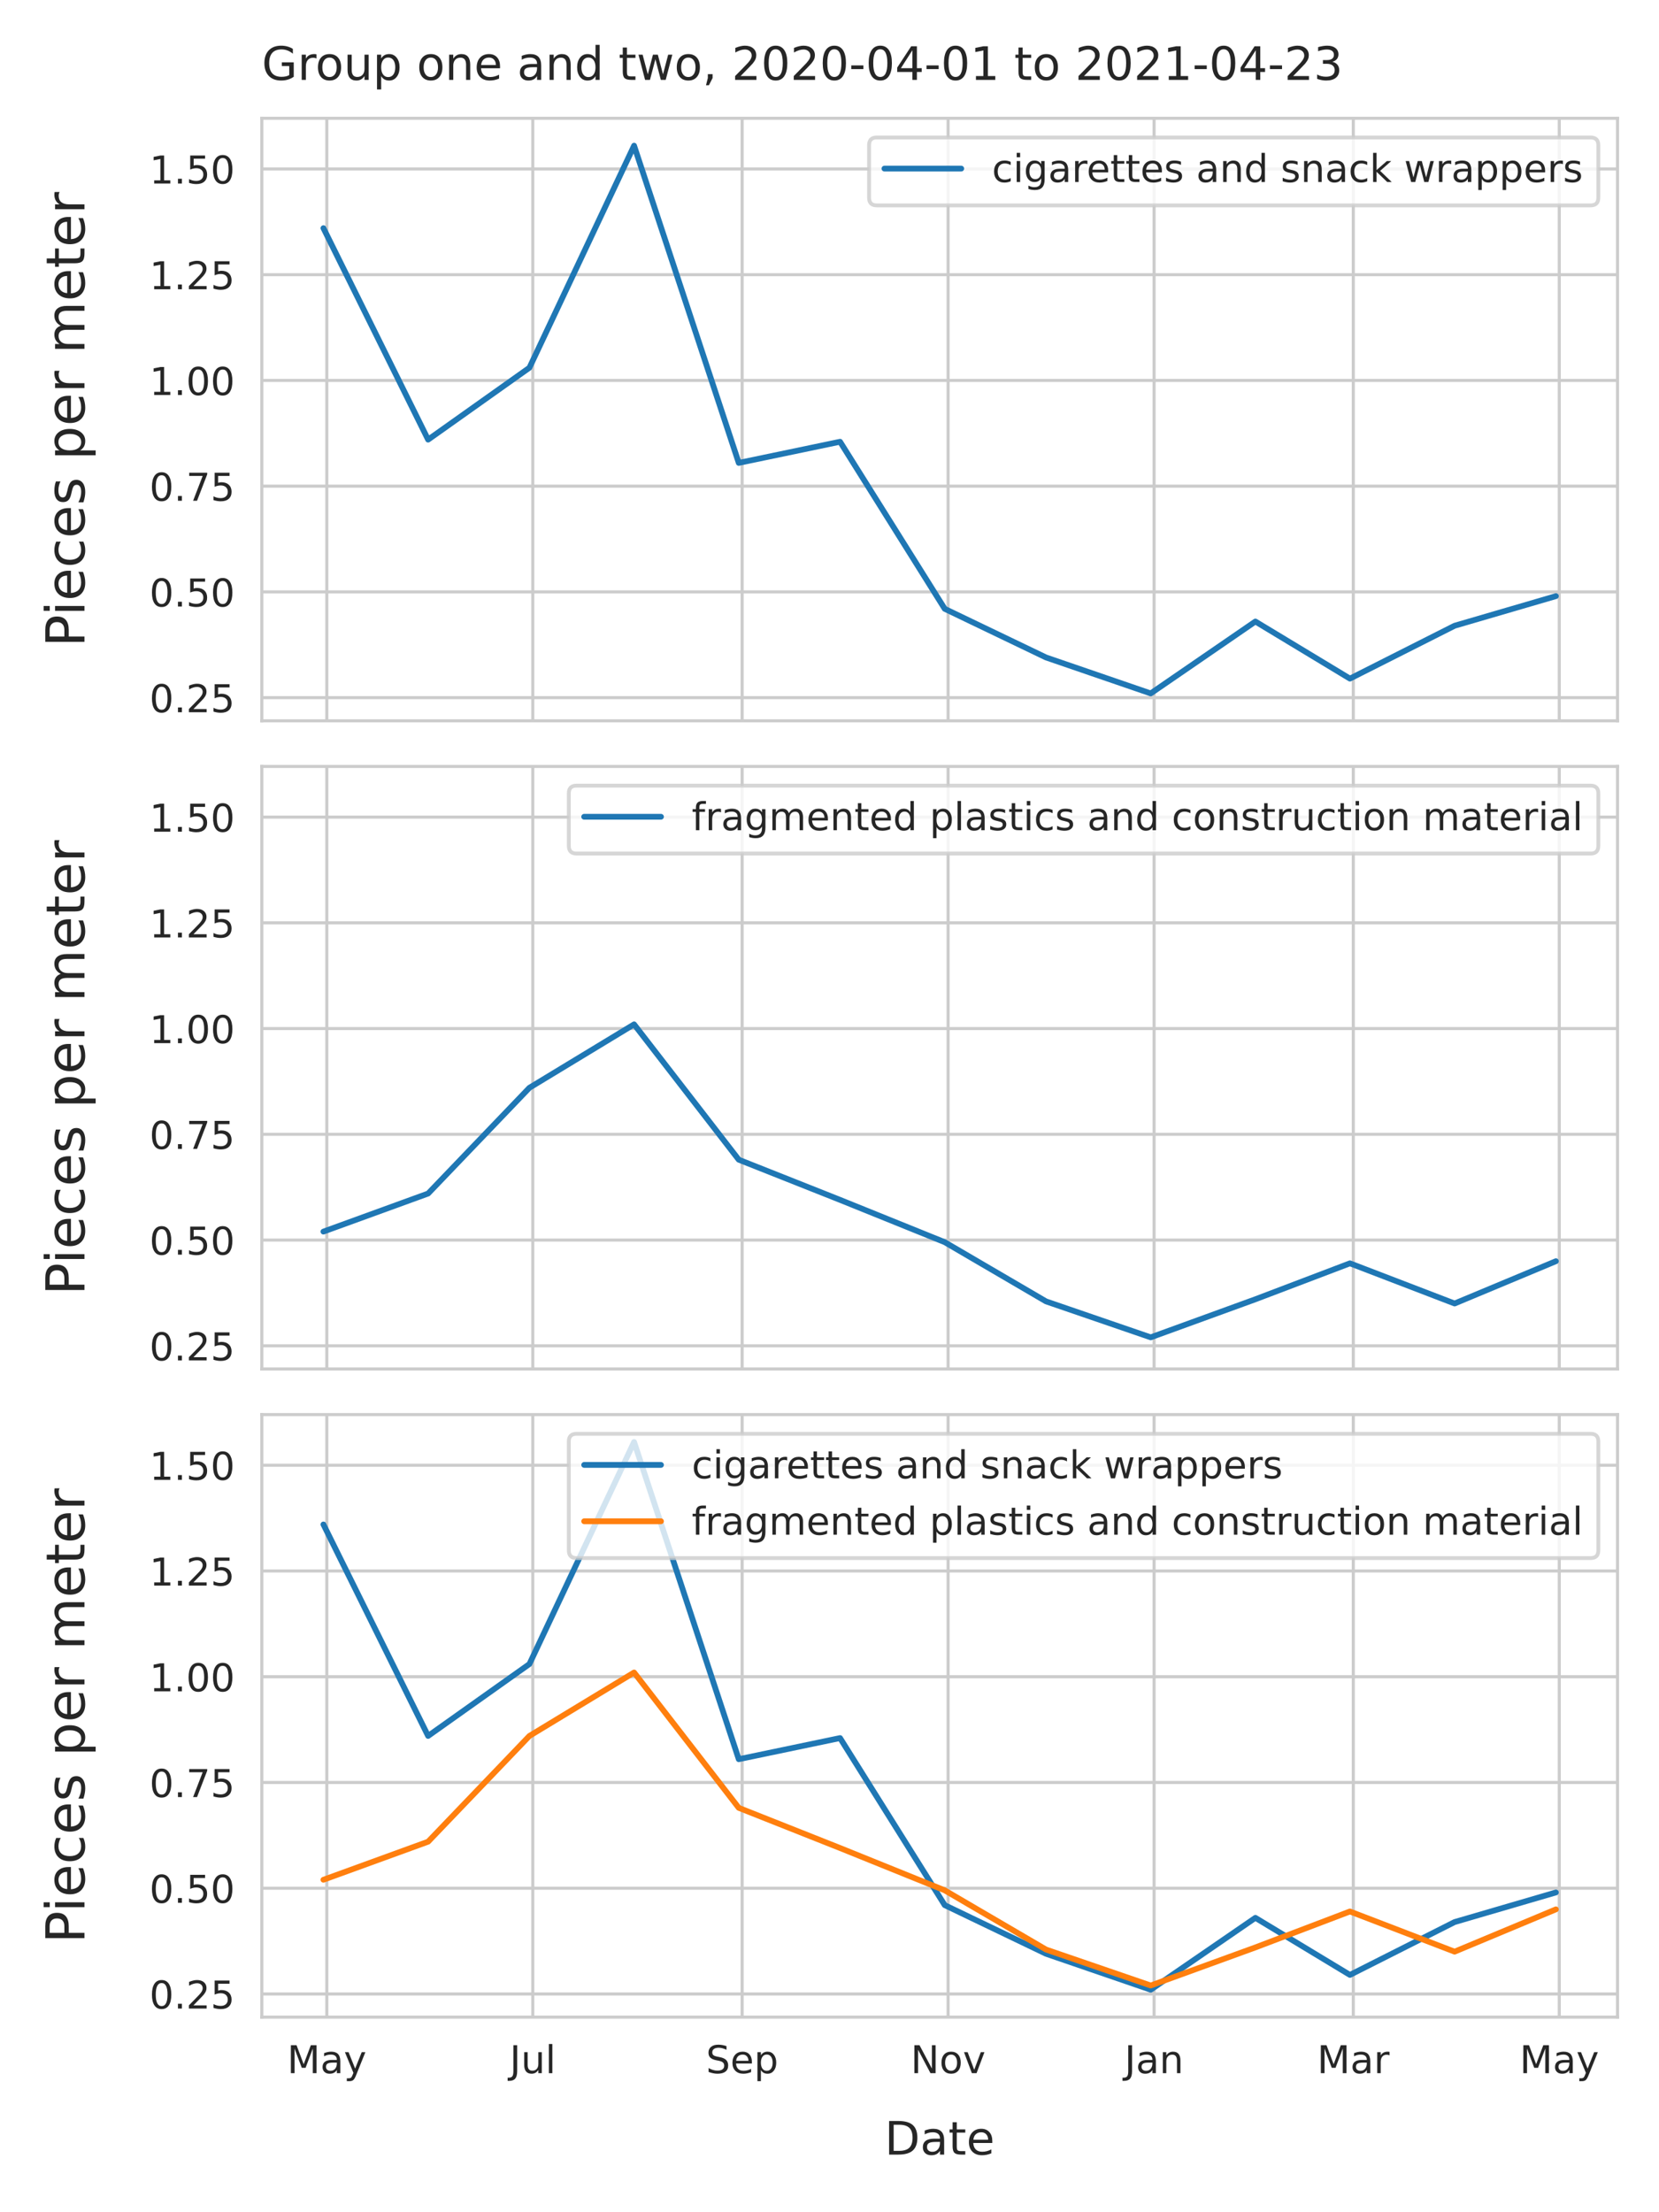 <?xml version="1.0" encoding="utf-8" standalone="no"?>
<!DOCTYPE svg PUBLIC "-//W3C//DTD SVG 1.1//EN"
  "http://www.w3.org/Graphics/SVG/1.1/DTD/svg11.dtd">
<!-- Created with matplotlib (https://matplotlib.org/) -->
<svg height="576pt" version="1.1" viewBox="0 0 432 576" width="432pt" xmlns="http://www.w3.org/2000/svg" xmlns:xlink="http://www.w3.org/1999/xlink">
 <defs>
  <style type="text/css">*{stroke-linecap:butt;stroke-linejoin:round;}</style>
 </defs>
 <g id="figure_1">
  <g id="patch_1">
   <path d="M 0 576 
L 432 576 
L 432 0 
L 0 0 
z
" style="fill:#ffffff;"/>
  </g>
  <g id="axes_1">
   <g id="patch_2">
    <path d="M 68.175 187.677 
L 421.2 187.677 
L 421.2 30.8 
L 68.175 30.8 
z
" style="fill:#ffffff;"/>
   </g>
   <g id="matplotlib.axis_1">
    <g id="xtick_1">
     <g id="line2d_1">
      <path clip-path="url(#p7f65f4a72d)" d="M 85.101 187.677 
L 85.101 30.8 
" style="fill:none;stroke:#cccccc;stroke-linecap:round;stroke-width:0.8;"/>
     </g>
    </g>
    <g id="xtick_2">
     <g id="line2d_2">
      <path clip-path="url(#p7f65f4a72d)" d="M 138.736 187.677 
L 138.736 30.8 
" style="fill:none;stroke:#cccccc;stroke-linecap:round;stroke-width:0.8;"/>
     </g>
    </g>
    <g id="xtick_3">
     <g id="line2d_3">
      <path clip-path="url(#p7f65f4a72d)" d="M 193.25 187.677 
L 193.25 30.8 
" style="fill:none;stroke:#cccccc;stroke-linecap:round;stroke-width:0.8;"/>
     </g>
    </g>
    <g id="xtick_4">
     <g id="line2d_4">
      <path clip-path="url(#p7f65f4a72d)" d="M 246.886 187.677 
L 246.886 30.8 
" style="fill:none;stroke:#cccccc;stroke-linecap:round;stroke-width:0.8;"/>
     </g>
    </g>
    <g id="xtick_5">
     <g id="line2d_5">
      <path clip-path="url(#p7f65f4a72d)" d="M 300.521 187.677 
L 300.521 30.8 
" style="fill:none;stroke:#cccccc;stroke-linecap:round;stroke-width:0.8;"/>
     </g>
    </g>
    <g id="xtick_6">
     <g id="line2d_6">
      <path clip-path="url(#p7f65f4a72d)" d="M 352.397 187.677 
L 352.397 30.8 
" style="fill:none;stroke:#cccccc;stroke-linecap:round;stroke-width:0.8;"/>
     </g>
    </g>
    <g id="xtick_7">
     <g id="line2d_7">
      <path clip-path="url(#p7f65f4a72d)" d="M 406.033 187.677 
L 406.033 30.8 
" style="fill:none;stroke:#cccccc;stroke-linecap:round;stroke-width:0.8;"/>
     </g>
    </g>
   </g>
   <g id="matplotlib.axis_2">
    <g id="ytick_1">
     <g id="line2d_8">
      <path clip-path="url(#p7f65f4a72d)" d="M 68.175 181.648 
L 421.2 181.648 
" style="fill:none;stroke:#cccccc;stroke-linecap:round;stroke-width:0.8;"/>
     </g>
     <g id="text_1">
      <!-- 0.25 -->
      <g style="fill:#262626;" transform="translate(38.909 185.447)scale(0.1 -0.1)">
       <defs>
        <path d="M 31.781 66.406 
Q 24.172 66.406 20.328 58.906 
Q 16.5 51.422 16.5 36.375 
Q 16.5 21.391 20.328 13.891 
Q 24.172 6.391 31.781 6.391 
Q 39.453 6.391 43.281 13.891 
Q 47.125 21.391 47.125 36.375 
Q 47.125 51.422 43.281 58.906 
Q 39.453 66.406 31.781 66.406 
z
M 31.781 74.219 
Q 44.047 74.219 50.516 64.516 
Q 56.984 54.828 56.984 36.375 
Q 56.984 17.969 50.516 8.266 
Q 44.047 -1.422 31.781 -1.422 
Q 19.531 -1.422 13.062 8.266 
Q 6.594 17.969 6.594 36.375 
Q 6.594 54.828 13.062 64.516 
Q 19.531 74.219 31.781 74.219 
z
" id="DejaVuSans-48"/>
        <path d="M 10.688 12.406 
L 21 12.406 
L 21 0 
L 10.688 0 
z
" id="DejaVuSans-46"/>
        <path d="M 19.188 8.297 
L 53.609 8.297 
L 53.609 0 
L 7.328 0 
L 7.328 8.297 
Q 12.938 14.109 22.625 23.891 
Q 32.328 33.688 34.812 36.531 
Q 39.547 41.844 41.422 45.531 
Q 43.312 49.219 43.312 52.781 
Q 43.312 58.594 39.234 62.25 
Q 35.156 65.922 28.609 65.922 
Q 23.969 65.922 18.812 64.312 
Q 13.672 62.703 7.812 59.422 
L 7.812 69.391 
Q 13.766 71.781 18.938 73 
Q 24.125 74.219 28.422 74.219 
Q 39.75 74.219 46.484 68.547 
Q 53.219 62.891 53.219 53.422 
Q 53.219 48.922 51.531 44.891 
Q 49.859 40.875 45.406 35.406 
Q 44.188 33.984 37.641 27.219 
Q 31.109 20.453 19.188 8.297 
z
" id="DejaVuSans-50"/>
        <path d="M 10.797 72.906 
L 49.516 72.906 
L 49.516 64.594 
L 19.828 64.594 
L 19.828 46.734 
Q 21.969 47.469 24.109 47.828 
Q 26.266 48.188 28.422 48.188 
Q 40.625 48.188 47.75 41.5 
Q 54.891 34.812 54.891 23.391 
Q 54.891 11.625 47.562 5.094 
Q 40.234 -1.422 26.906 -1.422 
Q 22.312 -1.422 17.547 -0.641 
Q 12.797 0.141 7.719 1.703 
L 7.719 11.625 
Q 12.109 9.234 16.797 8.062 
Q 21.484 6.891 26.703 6.891 
Q 35.156 6.891 40.078 11.328 
Q 45.016 15.766 45.016 23.391 
Q 45.016 31 40.078 35.438 
Q 35.156 39.891 26.703 39.891 
Q 22.75 39.891 18.812 39.016 
Q 14.891 38.141 10.797 36.281 
z
" id="DejaVuSans-53"/>
       </defs>
       <use xlink:href="#DejaVuSans-48"/>
       <use x="63.623" xlink:href="#DejaVuSans-46"/>
       <use x="95.41" xlink:href="#DejaVuSans-50"/>
       <use x="159.033" xlink:href="#DejaVuSans-53"/>
      </g>
     </g>
    </g>
    <g id="ytick_2">
     <g id="line2d_9">
      <path clip-path="url(#p7f65f4a72d)" d="M 68.175 154.116 
L 421.2 154.116 
" style="fill:none;stroke:#cccccc;stroke-linecap:round;stroke-width:0.8;"/>
     </g>
     <g id="text_2">
      <!-- 0.50 -->
      <g style="fill:#262626;" transform="translate(38.909 157.915)scale(0.1 -0.1)">
       <use xlink:href="#DejaVuSans-48"/>
       <use x="63.623" xlink:href="#DejaVuSans-46"/>
       <use x="95.41" xlink:href="#DejaVuSans-53"/>
       <use x="159.033" xlink:href="#DejaVuSans-48"/>
      </g>
     </g>
    </g>
    <g id="ytick_3">
     <g id="line2d_10">
      <path clip-path="url(#p7f65f4a72d)" d="M 68.175 126.584 
L 421.2 126.584 
" style="fill:none;stroke:#cccccc;stroke-linecap:round;stroke-width:0.8;"/>
     </g>
     <g id="text_3">
      <!-- 0.75 -->
      <g style="fill:#262626;" transform="translate(38.909 130.383)scale(0.1 -0.1)">
       <defs>
        <path d="M 8.203 72.906 
L 55.078 72.906 
L 55.078 68.703 
L 28.609 0 
L 18.312 0 
L 43.219 64.594 
L 8.203 64.594 
z
" id="DejaVuSans-55"/>
       </defs>
       <use xlink:href="#DejaVuSans-48"/>
       <use x="63.623" xlink:href="#DejaVuSans-46"/>
       <use x="95.41" xlink:href="#DejaVuSans-55"/>
       <use x="159.033" xlink:href="#DejaVuSans-53"/>
      </g>
     </g>
    </g>
    <g id="ytick_4">
     <g id="line2d_11">
      <path clip-path="url(#p7f65f4a72d)" d="M 68.175 99.052 
L 421.2 99.052 
" style="fill:none;stroke:#cccccc;stroke-linecap:round;stroke-width:0.8;"/>
     </g>
     <g id="text_4">
      <!-- 1.00 -->
      <g style="fill:#262626;" transform="translate(38.909 102.851)scale(0.1 -0.1)">
       <defs>
        <path d="M 12.406 8.297 
L 28.516 8.297 
L 28.516 63.922 
L 10.984 60.406 
L 10.984 69.391 
L 28.422 72.906 
L 38.281 72.906 
L 38.281 8.297 
L 54.391 8.297 
L 54.391 0 
L 12.406 0 
z
" id="DejaVuSans-49"/>
       </defs>
       <use xlink:href="#DejaVuSans-49"/>
       <use x="63.623" xlink:href="#DejaVuSans-46"/>
       <use x="95.41" xlink:href="#DejaVuSans-48"/>
       <use x="159.033" xlink:href="#DejaVuSans-48"/>
      </g>
     </g>
    </g>
    <g id="ytick_5">
     <g id="line2d_12">
      <path clip-path="url(#p7f65f4a72d)" d="M 68.175 71.52 
L 421.2 71.52 
" style="fill:none;stroke:#cccccc;stroke-linecap:round;stroke-width:0.8;"/>
     </g>
     <g id="text_5">
      <!-- 1.25 -->
      <g style="fill:#262626;" transform="translate(38.909 75.319)scale(0.1 -0.1)">
       <use xlink:href="#DejaVuSans-49"/>
       <use x="63.623" xlink:href="#DejaVuSans-46"/>
       <use x="95.41" xlink:href="#DejaVuSans-50"/>
       <use x="159.033" xlink:href="#DejaVuSans-53"/>
      </g>
     </g>
    </g>
    <g id="ytick_6">
     <g id="line2d_13">
      <path clip-path="url(#p7f65f4a72d)" d="M 68.175 43.988 
L 421.2 43.988 
" style="fill:none;stroke:#cccccc;stroke-linecap:round;stroke-width:0.8;"/>
     </g>
     <g id="text_6">
      <!-- 1.50 -->
      <g style="fill:#262626;" transform="translate(38.909 47.787)scale(0.1 -0.1)">
       <use xlink:href="#DejaVuSans-49"/>
       <use x="63.623" xlink:href="#DejaVuSans-46"/>
       <use x="95.41" xlink:href="#DejaVuSans-53"/>
       <use x="159.033" xlink:href="#DejaVuSans-48"/>
      </g>
     </g>
    </g>
    <g id="text_7">
     <!-- Pieces per meter -->
     <g style="fill:#262626;" transform="translate(21.998 168.489)rotate(-90)scale(0.14 -0.14)">
      <defs>
       <path d="M 19.672 64.797 
L 19.672 37.406 
L 32.078 37.406 
Q 38.969 37.406 42.719 40.969 
Q 46.484 44.531 46.484 51.125 
Q 46.484 57.672 42.719 61.234 
Q 38.969 64.797 32.078 64.797 
z
M 9.812 72.906 
L 32.078 72.906 
Q 44.344 72.906 50.609 67.359 
Q 56.891 61.812 56.891 51.125 
Q 56.891 40.328 50.609 34.812 
Q 44.344 29.297 32.078 29.297 
L 19.672 29.297 
L 19.672 0 
L 9.812 0 
z
" id="DejaVuSans-80"/>
       <path d="M 9.422 54.688 
L 18.406 54.688 
L 18.406 0 
L 9.422 0 
z
M 9.422 75.984 
L 18.406 75.984 
L 18.406 64.594 
L 9.422 64.594 
z
" id="DejaVuSans-105"/>
       <path d="M 56.203 29.594 
L 56.203 25.203 
L 14.891 25.203 
Q 15.484 15.922 20.484 11.062 
Q 25.484 6.203 34.422 6.203 
Q 39.594 6.203 44.453 7.469 
Q 49.312 8.734 54.109 11.281 
L 54.109 2.781 
Q 49.266 0.734 44.188 -0.344 
Q 39.109 -1.422 33.891 -1.422 
Q 20.797 -1.422 13.156 6.188 
Q 5.516 13.812 5.516 26.812 
Q 5.516 40.234 12.766 48.109 
Q 20.016 56 32.328 56 
Q 43.359 56 49.781 48.891 
Q 56.203 41.797 56.203 29.594 
z
M 47.219 32.234 
Q 47.125 39.594 43.094 43.984 
Q 39.062 48.391 32.422 48.391 
Q 24.906 48.391 20.391 44.141 
Q 15.875 39.891 15.188 32.172 
z
" id="DejaVuSans-101"/>
       <path d="M 48.781 52.594 
L 48.781 44.188 
Q 44.969 46.297 41.141 47.344 
Q 37.312 48.391 33.406 48.391 
Q 24.656 48.391 19.812 42.844 
Q 14.984 37.312 14.984 27.297 
Q 14.984 17.281 19.812 11.734 
Q 24.656 6.203 33.406 6.203 
Q 37.312 6.203 41.141 7.25 
Q 44.969 8.297 48.781 10.406 
L 48.781 2.094 
Q 45.016 0.344 40.984 -0.531 
Q 36.969 -1.422 32.422 -1.422 
Q 20.062 -1.422 12.781 6.344 
Q 5.516 14.109 5.516 27.297 
Q 5.516 40.672 12.859 48.328 
Q 20.219 56 33.016 56 
Q 37.156 56 41.109 55.141 
Q 45.062 54.297 48.781 52.594 
z
" id="DejaVuSans-99"/>
       <path d="M 44.281 53.078 
L 44.281 44.578 
Q 40.484 46.531 36.375 47.5 
Q 32.281 48.484 27.875 48.484 
Q 21.188 48.484 17.844 46.438 
Q 14.5 44.391 14.5 40.281 
Q 14.5 37.156 16.891 35.375 
Q 19.281 33.594 26.516 31.984 
L 29.594 31.297 
Q 39.156 29.25 43.188 25.516 
Q 47.219 21.781 47.219 15.094 
Q 47.219 7.469 41.188 3.016 
Q 35.156 -1.422 24.609 -1.422 
Q 20.219 -1.422 15.453 -0.562 
Q 10.688 0.297 5.422 2 
L 5.422 11.281 
Q 10.406 8.688 15.234 7.391 
Q 20.062 6.109 24.812 6.109 
Q 31.156 6.109 34.562 8.281 
Q 37.984 10.453 37.984 14.406 
Q 37.984 18.062 35.516 20.016 
Q 33.062 21.969 24.703 23.781 
L 21.578 24.516 
Q 13.234 26.266 9.516 29.906 
Q 5.812 33.547 5.812 39.891 
Q 5.812 47.609 11.281 51.797 
Q 16.75 56 26.812 56 
Q 31.781 56 36.172 55.266 
Q 40.578 54.547 44.281 53.078 
z
" id="DejaVuSans-115"/>
       <path id="DejaVuSans-32"/>
       <path d="M 18.109 8.203 
L 18.109 -20.797 
L 9.078 -20.797 
L 9.078 54.688 
L 18.109 54.688 
L 18.109 46.391 
Q 20.953 51.266 25.266 53.625 
Q 29.594 56 35.594 56 
Q 45.562 56 51.781 48.094 
Q 58.016 40.188 58.016 27.297 
Q 58.016 14.406 51.781 6.484 
Q 45.562 -1.422 35.594 -1.422 
Q 29.594 -1.422 25.266 0.953 
Q 20.953 3.328 18.109 8.203 
z
M 48.688 27.297 
Q 48.688 37.203 44.609 42.844 
Q 40.531 48.484 33.406 48.484 
Q 26.266 48.484 22.188 42.844 
Q 18.109 37.203 18.109 27.297 
Q 18.109 17.391 22.188 11.75 
Q 26.266 6.109 33.406 6.109 
Q 40.531 6.109 44.609 11.75 
Q 48.688 17.391 48.688 27.297 
z
" id="DejaVuSans-112"/>
       <path d="M 41.109 46.297 
Q 39.594 47.172 37.812 47.578 
Q 36.031 48 33.891 48 
Q 26.266 48 22.188 43.047 
Q 18.109 38.094 18.109 28.812 
L 18.109 0 
L 9.078 0 
L 9.078 54.688 
L 18.109 54.688 
L 18.109 46.188 
Q 20.953 51.172 25.484 53.578 
Q 30.031 56 36.531 56 
Q 37.453 56 38.578 55.875 
Q 39.703 55.766 41.062 55.516 
z
" id="DejaVuSans-114"/>
       <path d="M 52 44.188 
Q 55.375 50.25 60.062 53.125 
Q 64.75 56 71.094 56 
Q 79.641 56 84.281 50.016 
Q 88.922 44.047 88.922 33.016 
L 88.922 0 
L 79.891 0 
L 79.891 32.719 
Q 79.891 40.578 77.094 44.375 
Q 74.312 48.188 68.609 48.188 
Q 61.625 48.188 57.562 43.547 
Q 53.516 38.922 53.516 30.906 
L 53.516 0 
L 44.484 0 
L 44.484 32.719 
Q 44.484 40.625 41.703 44.406 
Q 38.922 48.188 33.109 48.188 
Q 26.219 48.188 22.156 43.531 
Q 18.109 38.875 18.109 30.906 
L 18.109 0 
L 9.078 0 
L 9.078 54.688 
L 18.109 54.688 
L 18.109 46.188 
Q 21.188 51.219 25.484 53.609 
Q 29.781 56 35.688 56 
Q 41.656 56 45.828 52.969 
Q 50 49.953 52 44.188 
z
" id="DejaVuSans-109"/>
       <path d="M 18.312 70.219 
L 18.312 54.688 
L 36.812 54.688 
L 36.812 47.703 
L 18.312 47.703 
L 18.312 18.016 
Q 18.312 11.328 20.141 9.422 
Q 21.969 7.516 27.594 7.516 
L 36.812 7.516 
L 36.812 0 
L 27.594 0 
Q 17.188 0 13.234 3.875 
Q 9.281 7.766 9.281 18.016 
L 9.281 47.703 
L 2.688 47.703 
L 2.688 54.688 
L 9.281 54.688 
L 9.281 70.219 
z
" id="DejaVuSans-116"/>
      </defs>
      <use xlink:href="#DejaVuSans-80"/>
      <use x="58.053" xlink:href="#DejaVuSans-105"/>
      <use x="85.836" xlink:href="#DejaVuSans-101"/>
      <use x="147.359" xlink:href="#DejaVuSans-99"/>
      <use x="202.34" xlink:href="#DejaVuSans-101"/>
      <use x="263.863" xlink:href="#DejaVuSans-115"/>
      <use x="315.963" xlink:href="#DejaVuSans-32"/>
      <use x="347.75" xlink:href="#DejaVuSans-112"/>
      <use x="411.227" xlink:href="#DejaVuSans-101"/>
      <use x="472.75" xlink:href="#DejaVuSans-114"/>
      <use x="513.863" xlink:href="#DejaVuSans-32"/>
      <use x="545.65" xlink:href="#DejaVuSans-109"/>
      <use x="643.062" xlink:href="#DejaVuSans-101"/>
      <use x="704.586" xlink:href="#DejaVuSans-116"/>
      <use x="743.795" xlink:href="#DejaVuSans-101"/>
      <use x="805.318" xlink:href="#DejaVuSans-114"/>
     </g>
    </g>
   </g>
   <g id="line2d_14">
    <path clip-path="url(#p7f65f4a72d)" d="M 84.222 59.406 
L 111.479 114.47 
L 137.857 95.748 
L 165.114 37.931 
L 192.371 120.527 
L 218.749 115.02 
L 246.006 158.521 
L 272.384 171.186 
L 299.642 180.547 
L 326.899 161.825 
L 351.518 176.692 
L 378.775 162.926 
L 405.153 155.217 
" style="fill:none;stroke:#1f77b4;stroke-linecap:round;stroke-width:1.5;"/>
   </g>
   <g id="patch_3">
    <path d="M 68.175 187.677 
L 68.175 30.8 
" style="fill:none;stroke:#cccccc;stroke-linecap:square;stroke-linejoin:miter;stroke-width:0.8;"/>
   </g>
   <g id="patch_4">
    <path d="M 421.2 187.677 
L 421.2 30.8 
" style="fill:none;stroke:#cccccc;stroke-linecap:square;stroke-linejoin:miter;stroke-width:0.8;"/>
   </g>
   <g id="patch_5">
    <path d="M 68.175 187.677 
L 421.2 187.677 
" style="fill:none;stroke:#cccccc;stroke-linecap:square;stroke-linejoin:miter;stroke-width:0.8;"/>
   </g>
   <g id="patch_6">
    <path d="M 68.175 30.8 
L 421.2 30.8 
" style="fill:none;stroke:#cccccc;stroke-linecap:square;stroke-linejoin:miter;stroke-width:0.8;"/>
   </g>
   <g id="text_8">
    <!-- Group one and two, 2020-04-01 to 2021-04-23 -->
    <g style="fill:#262626;" transform="translate(68.175 20.8)scale(0.12 -0.12)">
     <defs>
      <path d="M 59.516 10.406 
L 59.516 29.984 
L 43.406 29.984 
L 43.406 38.094 
L 69.281 38.094 
L 69.281 6.781 
Q 63.578 2.734 56.688 0.656 
Q 49.812 -1.422 42 -1.422 
Q 24.906 -1.422 15.25 8.562 
Q 5.609 18.562 5.609 36.375 
Q 5.609 54.25 15.25 64.234 
Q 24.906 74.219 42 74.219 
Q 49.125 74.219 55.547 72.453 
Q 61.969 70.703 67.391 67.281 
L 67.391 56.781 
Q 61.922 61.422 55.766 63.766 
Q 49.609 66.109 42.828 66.109 
Q 29.438 66.109 22.719 58.641 
Q 16.016 51.172 16.016 36.375 
Q 16.016 21.625 22.719 14.156 
Q 29.438 6.688 42.828 6.688 
Q 48.047 6.688 52.141 7.594 
Q 56.25 8.5 59.516 10.406 
z
" id="DejaVuSans-71"/>
      <path d="M 30.609 48.391 
Q 23.391 48.391 19.188 42.75 
Q 14.984 37.109 14.984 27.297 
Q 14.984 17.484 19.156 11.844 
Q 23.344 6.203 30.609 6.203 
Q 37.797 6.203 41.984 11.859 
Q 46.188 17.531 46.188 27.297 
Q 46.188 37.016 41.984 42.703 
Q 37.797 48.391 30.609 48.391 
z
M 30.609 56 
Q 42.328 56 49.016 48.375 
Q 55.719 40.766 55.719 27.297 
Q 55.719 13.875 49.016 6.219 
Q 42.328 -1.422 30.609 -1.422 
Q 18.844 -1.422 12.172 6.219 
Q 5.516 13.875 5.516 27.297 
Q 5.516 40.766 12.172 48.375 
Q 18.844 56 30.609 56 
z
" id="DejaVuSans-111"/>
      <path d="M 8.5 21.578 
L 8.5 54.688 
L 17.484 54.688 
L 17.484 21.922 
Q 17.484 14.156 20.5 10.266 
Q 23.531 6.391 29.594 6.391 
Q 36.859 6.391 41.078 11.031 
Q 45.312 15.672 45.312 23.688 
L 45.312 54.688 
L 54.297 54.688 
L 54.297 0 
L 45.312 0 
L 45.312 8.406 
Q 42.047 3.422 37.719 1 
Q 33.406 -1.422 27.688 -1.422 
Q 18.266 -1.422 13.375 4.438 
Q 8.5 10.297 8.5 21.578 
z
M 31.109 56 
z
" id="DejaVuSans-117"/>
      <path d="M 54.891 33.016 
L 54.891 0 
L 45.906 0 
L 45.906 32.719 
Q 45.906 40.484 42.875 44.328 
Q 39.844 48.188 33.797 48.188 
Q 26.516 48.188 22.312 43.547 
Q 18.109 38.922 18.109 30.906 
L 18.109 0 
L 9.078 0 
L 9.078 54.688 
L 18.109 54.688 
L 18.109 46.188 
Q 21.344 51.125 25.703 53.562 
Q 30.078 56 35.797 56 
Q 45.219 56 50.047 50.172 
Q 54.891 44.344 54.891 33.016 
z
" id="DejaVuSans-110"/>
      <path d="M 34.281 27.484 
Q 23.391 27.484 19.188 25 
Q 14.984 22.516 14.984 16.5 
Q 14.984 11.719 18.141 8.906 
Q 21.297 6.109 26.703 6.109 
Q 34.188 6.109 38.703 11.406 
Q 43.219 16.703 43.219 25.484 
L 43.219 27.484 
z
M 52.203 31.203 
L 52.203 0 
L 43.219 0 
L 43.219 8.297 
Q 40.141 3.328 35.547 0.953 
Q 30.953 -1.422 24.312 -1.422 
Q 15.922 -1.422 10.953 3.297 
Q 6 8.016 6 15.922 
Q 6 25.141 12.172 29.828 
Q 18.359 34.516 30.609 34.516 
L 43.219 34.516 
L 43.219 35.406 
Q 43.219 41.609 39.141 45 
Q 35.062 48.391 27.688 48.391 
Q 23 48.391 18.547 47.266 
Q 14.109 46.141 10.016 43.891 
L 10.016 52.203 
Q 14.938 54.109 19.578 55.047 
Q 24.219 56 28.609 56 
Q 40.484 56 46.344 49.844 
Q 52.203 43.703 52.203 31.203 
z
" id="DejaVuSans-97"/>
      <path d="M 45.406 46.391 
L 45.406 75.984 
L 54.391 75.984 
L 54.391 0 
L 45.406 0 
L 45.406 8.203 
Q 42.578 3.328 38.25 0.953 
Q 33.938 -1.422 27.875 -1.422 
Q 17.969 -1.422 11.734 6.484 
Q 5.516 14.406 5.516 27.297 
Q 5.516 40.188 11.734 48.094 
Q 17.969 56 27.875 56 
Q 33.938 56 38.25 53.625 
Q 42.578 51.266 45.406 46.391 
z
M 14.797 27.297 
Q 14.797 17.391 18.875 11.75 
Q 22.953 6.109 30.078 6.109 
Q 37.203 6.109 41.297 11.75 
Q 45.406 17.391 45.406 27.297 
Q 45.406 37.203 41.297 42.844 
Q 37.203 48.484 30.078 48.484 
Q 22.953 48.484 18.875 42.844 
Q 14.797 37.203 14.797 27.297 
z
" id="DejaVuSans-100"/>
      <path d="M 4.203 54.688 
L 13.188 54.688 
L 24.422 12.016 
L 35.594 54.688 
L 46.188 54.688 
L 57.422 12.016 
L 68.609 54.688 
L 77.594 54.688 
L 63.281 0 
L 52.688 0 
L 40.922 44.828 
L 29.109 0 
L 18.5 0 
z
" id="DejaVuSans-119"/>
      <path d="M 11.719 12.406 
L 22.016 12.406 
L 22.016 4 
L 14.016 -11.625 
L 7.719 -11.625 
L 11.719 4 
z
" id="DejaVuSans-44"/>
      <path d="M 4.891 31.391 
L 31.203 31.391 
L 31.203 23.391 
L 4.891 23.391 
z
" id="DejaVuSans-45"/>
      <path d="M 37.797 64.312 
L 12.891 25.391 
L 37.797 25.391 
z
M 35.203 72.906 
L 47.609 72.906 
L 47.609 25.391 
L 58.016 25.391 
L 58.016 17.188 
L 47.609 17.188 
L 47.609 0 
L 37.797 0 
L 37.797 17.188 
L 4.891 17.188 
L 4.891 26.703 
z
" id="DejaVuSans-52"/>
      <path d="M 40.578 39.312 
Q 47.656 37.797 51.625 33 
Q 55.609 28.219 55.609 21.188 
Q 55.609 10.406 48.188 4.484 
Q 40.766 -1.422 27.094 -1.422 
Q 22.516 -1.422 17.656 -0.516 
Q 12.797 0.391 7.625 2.203 
L 7.625 11.719 
Q 11.719 9.328 16.594 8.109 
Q 21.484 6.891 26.812 6.891 
Q 36.078 6.891 40.938 10.547 
Q 45.797 14.203 45.797 21.188 
Q 45.797 27.641 41.281 31.266 
Q 36.766 34.906 28.719 34.906 
L 20.219 34.906 
L 20.219 43.016 
L 29.109 43.016 
Q 36.375 43.016 40.234 45.922 
Q 44.094 48.828 44.094 54.297 
Q 44.094 59.906 40.109 62.906 
Q 36.141 65.922 28.719 65.922 
Q 24.656 65.922 20.016 65.031 
Q 15.375 64.156 9.812 62.312 
L 9.812 71.094 
Q 15.438 72.656 20.344 73.438 
Q 25.25 74.219 29.594 74.219 
Q 40.828 74.219 47.359 69.109 
Q 53.906 64.016 53.906 55.328 
Q 53.906 49.266 50.438 45.094 
Q 46.969 40.922 40.578 39.312 
z
" id="DejaVuSans-51"/>
     </defs>
     <use xlink:href="#DejaVuSans-71"/>
     <use x="77.49" xlink:href="#DejaVuSans-114"/>
     <use x="116.354" xlink:href="#DejaVuSans-111"/>
     <use x="177.535" xlink:href="#DejaVuSans-117"/>
     <use x="240.914" xlink:href="#DejaVuSans-112"/>
     <use x="304.391" xlink:href="#DejaVuSans-32"/>
     <use x="336.178" xlink:href="#DejaVuSans-111"/>
     <use x="397.359" xlink:href="#DejaVuSans-110"/>
     <use x="460.738" xlink:href="#DejaVuSans-101"/>
     <use x="522.262" xlink:href="#DejaVuSans-32"/>
     <use x="554.049" xlink:href="#DejaVuSans-97"/>
     <use x="615.328" xlink:href="#DejaVuSans-110"/>
     <use x="678.707" xlink:href="#DejaVuSans-100"/>
     <use x="742.184" xlink:href="#DejaVuSans-32"/>
     <use x="773.971" xlink:href="#DejaVuSans-116"/>
     <use x="813.18" xlink:href="#DejaVuSans-119"/>
     <use x="894.967" xlink:href="#DejaVuSans-111"/>
     <use x="956.148" xlink:href="#DejaVuSans-44"/>
     <use x="987.936" xlink:href="#DejaVuSans-32"/>
     <use x="1019.723" xlink:href="#DejaVuSans-50"/>
     <use x="1083.346" xlink:href="#DejaVuSans-48"/>
     <use x="1146.969" xlink:href="#DejaVuSans-50"/>
     <use x="1210.592" xlink:href="#DejaVuSans-48"/>
     <use x="1274.215" xlink:href="#DejaVuSans-45"/>
     <use x="1310.299" xlink:href="#DejaVuSans-48"/>
     <use x="1373.922" xlink:href="#DejaVuSans-52"/>
     <use x="1437.545" xlink:href="#DejaVuSans-45"/>
     <use x="1473.629" xlink:href="#DejaVuSans-48"/>
     <use x="1537.252" xlink:href="#DejaVuSans-49"/>
     <use x="1600.875" xlink:href="#DejaVuSans-32"/>
     <use x="1632.662" xlink:href="#DejaVuSans-116"/>
     <use x="1671.871" xlink:href="#DejaVuSans-111"/>
     <use x="1733.053" xlink:href="#DejaVuSans-32"/>
     <use x="1764.84" xlink:href="#DejaVuSans-50"/>
     <use x="1828.463" xlink:href="#DejaVuSans-48"/>
     <use x="1892.086" xlink:href="#DejaVuSans-50"/>
     <use x="1955.709" xlink:href="#DejaVuSans-49"/>
     <use x="2019.332" xlink:href="#DejaVuSans-45"/>
     <use x="2055.416" xlink:href="#DejaVuSans-48"/>
     <use x="2119.039" xlink:href="#DejaVuSans-52"/>
     <use x="2182.662" xlink:href="#DejaVuSans-45"/>
     <use x="2218.746" xlink:href="#DejaVuSans-50"/>
     <use x="2282.369" xlink:href="#DejaVuSans-51"/>
    </g>
   </g>
   <g id="legend_1">
    <g id="patch_7">
     <path d="M 228.305 53.478 
L 414.2 53.478 
Q 416.2 53.478 416.2 51.478 
L 416.2 37.8 
Q 416.2 35.8 414.2 35.8 
L 228.305 35.8 
Q 226.305 35.8 226.305 37.8 
L 226.305 51.478 
Q 226.305 53.478 228.305 53.478 
z
" style="fill:#ffffff;opacity:0.8;stroke:#cccccc;stroke-linejoin:miter;"/>
    </g>
    <g id="line2d_15">
     <path d="M 230.305 43.898 
L 250.305 43.898 
" style="fill:none;stroke:#1f77b4;stroke-linecap:round;stroke-width:1.5;"/>
    </g>
    <g id="line2d_16"/>
    <g id="text_9">
     <!-- cigarettes and snack wrappers -->
     <g style="fill:#262626;" transform="translate(258.305 47.398)scale(0.1 -0.1)">
      <defs>
       <path d="M 45.406 27.984 
Q 45.406 37.75 41.375 43.109 
Q 37.359 48.484 30.078 48.484 
Q 22.859 48.484 18.828 43.109 
Q 14.797 37.75 14.797 27.984 
Q 14.797 18.266 18.828 12.891 
Q 22.859 7.516 30.078 7.516 
Q 37.359 7.516 41.375 12.891 
Q 45.406 18.266 45.406 27.984 
z
M 54.391 6.781 
Q 54.391 -7.172 48.188 -13.984 
Q 42 -20.797 29.203 -20.797 
Q 24.469 -20.797 20.266 -20.094 
Q 16.062 -19.391 12.109 -17.922 
L 12.109 -9.188 
Q 16.062 -11.328 19.922 -12.344 
Q 23.781 -13.375 27.781 -13.375 
Q 36.625 -13.375 41.016 -8.766 
Q 45.406 -4.156 45.406 5.172 
L 45.406 9.625 
Q 42.625 4.781 38.281 2.391 
Q 33.938 0 27.875 0 
Q 17.828 0 11.672 7.656 
Q 5.516 15.328 5.516 27.984 
Q 5.516 40.672 11.672 48.328 
Q 17.828 56 27.875 56 
Q 33.938 56 38.281 53.609 
Q 42.625 51.219 45.406 46.391 
L 45.406 54.688 
L 54.391 54.688 
z
" id="DejaVuSans-103"/>
       <path d="M 9.078 75.984 
L 18.109 75.984 
L 18.109 31.109 
L 44.922 54.688 
L 56.391 54.688 
L 27.391 29.109 
L 57.625 0 
L 45.906 0 
L 18.109 26.703 
L 18.109 0 
L 9.078 0 
z
" id="DejaVuSans-107"/>
      </defs>
      <use xlink:href="#DejaVuSans-99"/>
      <use x="54.98" xlink:href="#DejaVuSans-105"/>
      <use x="82.764" xlink:href="#DejaVuSans-103"/>
      <use x="146.24" xlink:href="#DejaVuSans-97"/>
      <use x="207.52" xlink:href="#DejaVuSans-114"/>
      <use x="246.383" xlink:href="#DejaVuSans-101"/>
      <use x="307.906" xlink:href="#DejaVuSans-116"/>
      <use x="347.115" xlink:href="#DejaVuSans-116"/>
      <use x="386.324" xlink:href="#DejaVuSans-101"/>
      <use x="447.848" xlink:href="#DejaVuSans-115"/>
      <use x="499.947" xlink:href="#DejaVuSans-32"/>
      <use x="531.734" xlink:href="#DejaVuSans-97"/>
      <use x="593.014" xlink:href="#DejaVuSans-110"/>
      <use x="656.393" xlink:href="#DejaVuSans-100"/>
      <use x="719.869" xlink:href="#DejaVuSans-32"/>
      <use x="751.656" xlink:href="#DejaVuSans-115"/>
      <use x="803.756" xlink:href="#DejaVuSans-110"/>
      <use x="867.135" xlink:href="#DejaVuSans-97"/>
      <use x="928.414" xlink:href="#DejaVuSans-99"/>
      <use x="983.395" xlink:href="#DejaVuSans-107"/>
      <use x="1041.305" xlink:href="#DejaVuSans-32"/>
      <use x="1073.092" xlink:href="#DejaVuSans-119"/>
      <use x="1154.879" xlink:href="#DejaVuSans-114"/>
      <use x="1195.992" xlink:href="#DejaVuSans-97"/>
      <use x="1257.271" xlink:href="#DejaVuSans-112"/>
      <use x="1320.748" xlink:href="#DejaVuSans-112"/>
      <use x="1384.225" xlink:href="#DejaVuSans-101"/>
      <use x="1445.748" xlink:href="#DejaVuSans-114"/>
      <use x="1486.861" xlink:href="#DejaVuSans-115"/>
     </g>
    </g>
   </g>
  </g>
  <g id="axes_2">
   <g id="patch_8">
    <path d="M 68.175 356.439 
L 421.2 356.439 
L 421.2 199.561 
L 68.175 199.561 
z
" style="fill:#ffffff;"/>
   </g>
   <g id="matplotlib.axis_3">
    <g id="xtick_8">
     <g id="line2d_17">
      <path clip-path="url(#p830429de7a)" d="M 85.101 356.439 
L 85.101 199.561 
" style="fill:none;stroke:#cccccc;stroke-linecap:round;stroke-width:0.8;"/>
     </g>
    </g>
    <g id="xtick_9">
     <g id="line2d_18">
      <path clip-path="url(#p830429de7a)" d="M 138.736 356.439 
L 138.736 199.561 
" style="fill:none;stroke:#cccccc;stroke-linecap:round;stroke-width:0.8;"/>
     </g>
    </g>
    <g id="xtick_10">
     <g id="line2d_19">
      <path clip-path="url(#p830429de7a)" d="M 193.25 356.439 
L 193.25 199.561 
" style="fill:none;stroke:#cccccc;stroke-linecap:round;stroke-width:0.8;"/>
     </g>
    </g>
    <g id="xtick_11">
     <g id="line2d_20">
      <path clip-path="url(#p830429de7a)" d="M 246.886 356.439 
L 246.886 199.561 
" style="fill:none;stroke:#cccccc;stroke-linecap:round;stroke-width:0.8;"/>
     </g>
    </g>
    <g id="xtick_12">
     <g id="line2d_21">
      <path clip-path="url(#p830429de7a)" d="M 300.521 356.439 
L 300.521 199.561 
" style="fill:none;stroke:#cccccc;stroke-linecap:round;stroke-width:0.8;"/>
     </g>
    </g>
    <g id="xtick_13">
     <g id="line2d_22">
      <path clip-path="url(#p830429de7a)" d="M 352.397 356.439 
L 352.397 199.561 
" style="fill:none;stroke:#cccccc;stroke-linecap:round;stroke-width:0.8;"/>
     </g>
    </g>
    <g id="xtick_14">
     <g id="line2d_23">
      <path clip-path="url(#p830429de7a)" d="M 406.033 356.439 
L 406.033 199.561 
" style="fill:none;stroke:#cccccc;stroke-linecap:round;stroke-width:0.8;"/>
     </g>
    </g>
   </g>
   <g id="matplotlib.axis_4">
    <g id="ytick_7">
     <g id="line2d_24">
      <path clip-path="url(#p830429de7a)" d="M 68.175 350.409 
L 421.2 350.409 
" style="fill:none;stroke:#cccccc;stroke-linecap:round;stroke-width:0.8;"/>
     </g>
     <g id="text_10">
      <!-- 0.25 -->
      <g style="fill:#262626;" transform="translate(38.909 354.208)scale(0.1 -0.1)">
       <use xlink:href="#DejaVuSans-48"/>
       <use x="63.623" xlink:href="#DejaVuSans-46"/>
       <use x="95.41" xlink:href="#DejaVuSans-50"/>
       <use x="159.033" xlink:href="#DejaVuSans-53"/>
      </g>
     </g>
    </g>
    <g id="ytick_8">
     <g id="line2d_25">
      <path clip-path="url(#p830429de7a)" d="M 68.175 322.877 
L 421.2 322.877 
" style="fill:none;stroke:#cccccc;stroke-linecap:round;stroke-width:0.8;"/>
     </g>
     <g id="text_11">
      <!-- 0.50 -->
      <g style="fill:#262626;" transform="translate(38.909 326.676)scale(0.1 -0.1)">
       <use xlink:href="#DejaVuSans-48"/>
       <use x="63.623" xlink:href="#DejaVuSans-46"/>
       <use x="95.41" xlink:href="#DejaVuSans-53"/>
       <use x="159.033" xlink:href="#DejaVuSans-48"/>
      </g>
     </g>
    </g>
    <g id="ytick_9">
     <g id="line2d_26">
      <path clip-path="url(#p830429de7a)" d="M 68.175 295.345 
L 421.2 295.345 
" style="fill:none;stroke:#cccccc;stroke-linecap:round;stroke-width:0.8;"/>
     </g>
     <g id="text_12">
      <!-- 0.75 -->
      <g style="fill:#262626;" transform="translate(38.909 299.144)scale(0.1 -0.1)">
       <use xlink:href="#DejaVuSans-48"/>
       <use x="63.623" xlink:href="#DejaVuSans-46"/>
       <use x="95.41" xlink:href="#DejaVuSans-55"/>
       <use x="159.033" xlink:href="#DejaVuSans-53"/>
      </g>
     </g>
    </g>
    <g id="ytick_10">
     <g id="line2d_27">
      <path clip-path="url(#p830429de7a)" d="M 68.175 267.813 
L 421.2 267.813 
" style="fill:none;stroke:#cccccc;stroke-linecap:round;stroke-width:0.8;"/>
     </g>
     <g id="text_13">
      <!-- 1.00 -->
      <g style="fill:#262626;" transform="translate(38.909 271.612)scale(0.1 -0.1)">
       <use xlink:href="#DejaVuSans-49"/>
       <use x="63.623" xlink:href="#DejaVuSans-46"/>
       <use x="95.41" xlink:href="#DejaVuSans-48"/>
       <use x="159.033" xlink:href="#DejaVuSans-48"/>
      </g>
     </g>
    </g>
    <g id="ytick_11">
     <g id="line2d_28">
      <path clip-path="url(#p830429de7a)" d="M 68.175 240.281 
L 421.2 240.281 
" style="fill:none;stroke:#cccccc;stroke-linecap:round;stroke-width:0.8;"/>
     </g>
     <g id="text_14">
      <!-- 1.25 -->
      <g style="fill:#262626;" transform="translate(38.909 244.08)scale(0.1 -0.1)">
       <use xlink:href="#DejaVuSans-49"/>
       <use x="63.623" xlink:href="#DejaVuSans-46"/>
       <use x="95.41" xlink:href="#DejaVuSans-50"/>
       <use x="159.033" xlink:href="#DejaVuSans-53"/>
      </g>
     </g>
    </g>
    <g id="ytick_12">
     <g id="line2d_29">
      <path clip-path="url(#p830429de7a)" d="M 68.175 212.749 
L 421.2 212.749 
" style="fill:none;stroke:#cccccc;stroke-linecap:round;stroke-width:0.8;"/>
     </g>
     <g id="text_15">
      <!-- 1.50 -->
      <g style="fill:#262626;" transform="translate(38.909 216.548)scale(0.1 -0.1)">
       <use xlink:href="#DejaVuSans-49"/>
       <use x="63.623" xlink:href="#DejaVuSans-46"/>
       <use x="95.41" xlink:href="#DejaVuSans-53"/>
       <use x="159.033" xlink:href="#DejaVuSans-48"/>
      </g>
     </g>
    </g>
    <g id="text_16">
     <!-- Pieces per meter -->
     <g style="fill:#262626;" transform="translate(21.998 337.251)rotate(-90)scale(0.14 -0.14)">
      <use xlink:href="#DejaVuSans-80"/>
      <use x="58.053" xlink:href="#DejaVuSans-105"/>
      <use x="85.836" xlink:href="#DejaVuSans-101"/>
      <use x="147.359" xlink:href="#DejaVuSans-99"/>
      <use x="202.34" xlink:href="#DejaVuSans-101"/>
      <use x="263.863" xlink:href="#DejaVuSans-115"/>
      <use x="315.963" xlink:href="#DejaVuSans-32"/>
      <use x="347.75" xlink:href="#DejaVuSans-112"/>
      <use x="411.227" xlink:href="#DejaVuSans-101"/>
      <use x="472.75" xlink:href="#DejaVuSans-114"/>
      <use x="513.863" xlink:href="#DejaVuSans-32"/>
      <use x="545.65" xlink:href="#DejaVuSans-109"/>
      <use x="643.062" xlink:href="#DejaVuSans-101"/>
      <use x="704.586" xlink:href="#DejaVuSans-116"/>
      <use x="743.795" xlink:href="#DejaVuSans-101"/>
      <use x="805.318" xlink:href="#DejaVuSans-114"/>
     </g>
    </g>
   </g>
   <g id="line2d_30">
    <path clip-path="url(#p830429de7a)" d="M 84.222 320.675 
L 111.479 310.763 
L 137.857 283.231 
L 165.114 266.712 
L 192.371 301.953 
L 218.749 312.415 
L 246.006 323.428 
L 272.384 338.846 
L 299.642 348.207 
L 326.899 338.295 
L 351.518 328.934 
L 378.775 339.396 
L 405.153 328.384 
" style="fill:none;stroke:#1f77b4;stroke-linecap:round;stroke-width:1.5;"/>
   </g>
   <g id="patch_9">
    <path d="M 68.175 356.439 
L 68.175 199.561 
" style="fill:none;stroke:#cccccc;stroke-linecap:square;stroke-linejoin:miter;stroke-width:0.8;"/>
   </g>
   <g id="patch_10">
    <path d="M 421.2 356.439 
L 421.2 199.561 
" style="fill:none;stroke:#cccccc;stroke-linecap:square;stroke-linejoin:miter;stroke-width:0.8;"/>
   </g>
   <g id="patch_11">
    <path d="M 68.175 356.439 
L 421.2 356.439 
" style="fill:none;stroke:#cccccc;stroke-linecap:square;stroke-linejoin:miter;stroke-width:0.8;"/>
   </g>
   <g id="patch_12">
    <path d="M 68.175 199.561 
L 421.2 199.561 
" style="fill:none;stroke:#cccccc;stroke-linecap:square;stroke-linejoin:miter;stroke-width:0.8;"/>
   </g>
   <g id="legend_2">
    <g id="patch_13">
     <path d="M 150.119 222.239 
L 414.2 222.239 
Q 416.2 222.239 416.2 220.239 
L 416.2 206.561 
Q 416.2 204.561 414.2 204.561 
L 150.119 204.561 
Q 148.119 204.561 148.119 206.561 
L 148.119 220.239 
Q 148.119 222.239 150.119 222.239 
z
" style="fill:#ffffff;opacity:0.8;stroke:#cccccc;stroke-linejoin:miter;"/>
    </g>
    <g id="line2d_31">
     <path d="M 152.119 212.66 
L 172.119 212.66 
" style="fill:none;stroke:#1f77b4;stroke-linecap:round;stroke-width:1.5;"/>
    </g>
    <g id="line2d_32"/>
    <g id="text_17">
     <!-- fragmented plastics and construction material -->
     <g style="fill:#262626;" transform="translate(180.119 216.16)scale(0.1 -0.1)">
      <defs>
       <path d="M 37.109 75.984 
L 37.109 68.5 
L 28.516 68.5 
Q 23.688 68.5 21.797 66.547 
Q 19.922 64.594 19.922 59.516 
L 19.922 54.688 
L 34.719 54.688 
L 34.719 47.703 
L 19.922 47.703 
L 19.922 0 
L 10.891 0 
L 10.891 47.703 
L 2.297 47.703 
L 2.297 54.688 
L 10.891 54.688 
L 10.891 58.5 
Q 10.891 67.625 15.141 71.797 
Q 19.391 75.984 28.609 75.984 
z
" id="DejaVuSans-102"/>
       <path d="M 9.422 75.984 
L 18.406 75.984 
L 18.406 0 
L 9.422 0 
z
" id="DejaVuSans-108"/>
      </defs>
      <use xlink:href="#DejaVuSans-102"/>
      <use x="35.205" xlink:href="#DejaVuSans-114"/>
      <use x="76.318" xlink:href="#DejaVuSans-97"/>
      <use x="137.598" xlink:href="#DejaVuSans-103"/>
      <use x="201.074" xlink:href="#DejaVuSans-109"/>
      <use x="298.486" xlink:href="#DejaVuSans-101"/>
      <use x="360.01" xlink:href="#DejaVuSans-110"/>
      <use x="423.389" xlink:href="#DejaVuSans-116"/>
      <use x="462.598" xlink:href="#DejaVuSans-101"/>
      <use x="524.121" xlink:href="#DejaVuSans-100"/>
      <use x="587.598" xlink:href="#DejaVuSans-32"/>
      <use x="619.385" xlink:href="#DejaVuSans-112"/>
      <use x="682.861" xlink:href="#DejaVuSans-108"/>
      <use x="710.645" xlink:href="#DejaVuSans-97"/>
      <use x="771.924" xlink:href="#DejaVuSans-115"/>
      <use x="824.023" xlink:href="#DejaVuSans-116"/>
      <use x="863.232" xlink:href="#DejaVuSans-105"/>
      <use x="891.016" xlink:href="#DejaVuSans-99"/>
      <use x="945.996" xlink:href="#DejaVuSans-115"/>
      <use x="998.096" xlink:href="#DejaVuSans-32"/>
      <use x="1029.883" xlink:href="#DejaVuSans-97"/>
      <use x="1091.162" xlink:href="#DejaVuSans-110"/>
      <use x="1154.541" xlink:href="#DejaVuSans-100"/>
      <use x="1218.018" xlink:href="#DejaVuSans-32"/>
      <use x="1249.805" xlink:href="#DejaVuSans-99"/>
      <use x="1304.785" xlink:href="#DejaVuSans-111"/>
      <use x="1365.967" xlink:href="#DejaVuSans-110"/>
      <use x="1429.346" xlink:href="#DejaVuSans-115"/>
      <use x="1481.445" xlink:href="#DejaVuSans-116"/>
      <use x="1520.654" xlink:href="#DejaVuSans-114"/>
      <use x="1561.768" xlink:href="#DejaVuSans-117"/>
      <use x="1625.146" xlink:href="#DejaVuSans-99"/>
      <use x="1680.127" xlink:href="#DejaVuSans-116"/>
      <use x="1719.336" xlink:href="#DejaVuSans-105"/>
      <use x="1747.119" xlink:href="#DejaVuSans-111"/>
      <use x="1808.301" xlink:href="#DejaVuSans-110"/>
      <use x="1871.68" xlink:href="#DejaVuSans-32"/>
      <use x="1903.467" xlink:href="#DejaVuSans-109"/>
      <use x="2000.879" xlink:href="#DejaVuSans-97"/>
      <use x="2062.158" xlink:href="#DejaVuSans-116"/>
      <use x="2101.367" xlink:href="#DejaVuSans-101"/>
      <use x="2162.891" xlink:href="#DejaVuSans-114"/>
      <use x="2204.004" xlink:href="#DejaVuSans-105"/>
      <use x="2231.787" xlink:href="#DejaVuSans-97"/>
      <use x="2293.066" xlink:href="#DejaVuSans-108"/>
     </g>
    </g>
   </g>
  </g>
  <g id="axes_3">
   <g id="patch_14">
    <path d="M 68.175 525.2 
L 421.2 525.2 
L 421.2 368.323 
L 68.175 368.323 
z
" style="fill:#ffffff;"/>
   </g>
   <g id="matplotlib.axis_5">
    <g id="xtick_15">
     <g id="line2d_33">
      <path clip-path="url(#p805d99a5c9)" d="M 85.101 525.2 
L 85.101 368.323 
" style="fill:none;stroke:#cccccc;stroke-linecap:round;stroke-width:0.8;"/>
     </g>
     <g id="text_18">
      <!-- May -->
      <g style="fill:#262626;" transform="translate(74.763 539.798)scale(0.1 -0.1)">
       <defs>
        <path d="M 9.812 72.906 
L 24.516 72.906 
L 43.109 23.297 
L 61.812 72.906 
L 76.516 72.906 
L 76.516 0 
L 66.891 0 
L 66.891 64.016 
L 48.094 14.016 
L 38.188 14.016 
L 19.391 64.016 
L 19.391 0 
L 9.812 0 
z
" id="DejaVuSans-77"/>
        <path d="M 32.172 -5.078 
Q 28.375 -14.844 24.75 -17.812 
Q 21.141 -20.797 15.094 -20.797 
L 7.906 -20.797 
L 7.906 -13.281 
L 13.188 -13.281 
Q 16.891 -13.281 18.938 -11.516 
Q 21 -9.766 23.484 -3.219 
L 25.094 0.875 
L 2.984 54.688 
L 12.5 54.688 
L 29.594 11.922 
L 46.688 54.688 
L 56.203 54.688 
z
" id="DejaVuSans-121"/>
       </defs>
       <use xlink:href="#DejaVuSans-77"/>
       <use x="86.279" xlink:href="#DejaVuSans-97"/>
       <use x="147.559" xlink:href="#DejaVuSans-121"/>
      </g>
     </g>
    </g>
    <g id="xtick_16">
     <g id="line2d_34">
      <path clip-path="url(#p805d99a5c9)" d="M 138.736 525.2 
L 138.736 368.323 
" style="fill:none;stroke:#cccccc;stroke-linecap:round;stroke-width:0.8;"/>
     </g>
     <g id="text_19">
      <!-- Jul -->
      <g style="fill:#262626;" transform="translate(132.703 539.798)scale(0.1 -0.1)">
       <defs>
        <path d="M 9.812 72.906 
L 19.672 72.906 
L 19.672 5.078 
Q 19.672 -8.109 14.672 -14.062 
Q 9.672 -20.016 -1.422 -20.016 
L -5.172 -20.016 
L -5.172 -11.719 
L -2.094 -11.719 
Q 4.438 -11.719 7.125 -8.047 
Q 9.812 -4.391 9.812 5.078 
z
" id="DejaVuSans-74"/>
       </defs>
       <use xlink:href="#DejaVuSans-74"/>
       <use x="29.492" xlink:href="#DejaVuSans-117"/>
       <use x="92.871" xlink:href="#DejaVuSans-108"/>
      </g>
     </g>
    </g>
    <g id="xtick_17">
     <g id="line2d_35">
      <path clip-path="url(#p805d99a5c9)" d="M 193.25 525.2 
L 193.25 368.323 
" style="fill:none;stroke:#cccccc;stroke-linecap:round;stroke-width:0.8;"/>
     </g>
     <g id="text_20">
      <!-- Sep -->
      <g style="fill:#262626;" transform="translate(183.825 539.798)scale(0.1 -0.1)">
       <defs>
        <path d="M 53.516 70.516 
L 53.516 60.891 
Q 47.906 63.578 42.922 64.891 
Q 37.938 66.219 33.297 66.219 
Q 25.25 66.219 20.875 63.094 
Q 16.5 59.969 16.5 54.203 
Q 16.5 49.359 19.406 46.891 
Q 22.312 44.438 30.422 42.922 
L 36.375 41.703 
Q 47.406 39.594 52.656 34.297 
Q 57.906 29 57.906 20.125 
Q 57.906 9.516 50.797 4.047 
Q 43.703 -1.422 29.984 -1.422 
Q 24.812 -1.422 18.969 -0.25 
Q 13.141 0.922 6.891 3.219 
L 6.891 13.375 
Q 12.891 10.016 18.656 8.297 
Q 24.422 6.594 29.984 6.594 
Q 38.422 6.594 43.016 9.906 
Q 47.609 13.234 47.609 19.391 
Q 47.609 24.75 44.312 27.781 
Q 41.016 30.812 33.5 32.328 
L 27.484 33.5 
Q 16.453 35.688 11.516 40.375 
Q 6.594 45.062 6.594 53.422 
Q 6.594 63.094 13.406 68.656 
Q 20.219 74.219 32.172 74.219 
Q 37.312 74.219 42.625 73.281 
Q 47.953 72.359 53.516 70.516 
z
" id="DejaVuSans-83"/>
       </defs>
       <use xlink:href="#DejaVuSans-83"/>
       <use x="63.477" xlink:href="#DejaVuSans-101"/>
       <use x="125" xlink:href="#DejaVuSans-112"/>
      </g>
     </g>
    </g>
    <g id="xtick_18">
     <g id="line2d_36">
      <path clip-path="url(#p805d99a5c9)" d="M 246.886 525.2 
L 246.886 368.323 
" style="fill:none;stroke:#cccccc;stroke-linecap:round;stroke-width:0.8;"/>
     </g>
     <g id="text_21">
      <!-- Nov -->
      <g style="fill:#262626;" transform="translate(237.126 539.798)scale(0.1 -0.1)">
       <defs>
        <path d="M 9.812 72.906 
L 23.094 72.906 
L 55.422 11.922 
L 55.422 72.906 
L 64.984 72.906 
L 64.984 0 
L 51.703 0 
L 19.391 60.984 
L 19.391 0 
L 9.812 0 
z
" id="DejaVuSans-78"/>
        <path d="M 2.984 54.688 
L 12.5 54.688 
L 29.594 8.797 
L 46.688 54.688 
L 56.203 54.688 
L 35.688 0 
L 23.484 0 
z
" id="DejaVuSans-118"/>
       </defs>
       <use xlink:href="#DejaVuSans-78"/>
       <use x="74.805" xlink:href="#DejaVuSans-111"/>
       <use x="135.986" xlink:href="#DejaVuSans-118"/>
      </g>
     </g>
    </g>
    <g id="xtick_19">
     <g id="line2d_37">
      <path clip-path="url(#p805d99a5c9)" d="M 300.521 525.2 
L 300.521 368.323 
" style="fill:none;stroke:#cccccc;stroke-linecap:round;stroke-width:0.8;"/>
     </g>
     <g id="text_22">
      <!-- Jan -->
      <g style="fill:#262626;" transform="translate(292.813 539.798)scale(0.1 -0.1)">
       <use xlink:href="#DejaVuSans-74"/>
       <use x="29.492" xlink:href="#DejaVuSans-97"/>
       <use x="90.771" xlink:href="#DejaVuSans-110"/>
      </g>
     </g>
    </g>
    <g id="xtick_20">
     <g id="line2d_38">
      <path clip-path="url(#p805d99a5c9)" d="M 352.397 525.2 
L 352.397 368.323 
" style="fill:none;stroke:#cccccc;stroke-linecap:round;stroke-width:0.8;"/>
     </g>
     <g id="text_23">
      <!-- Mar -->
      <g style="fill:#262626;" transform="translate(342.964 539.798)scale(0.1 -0.1)">
       <use xlink:href="#DejaVuSans-77"/>
       <use x="86.279" xlink:href="#DejaVuSans-97"/>
       <use x="147.559" xlink:href="#DejaVuSans-114"/>
      </g>
     </g>
    </g>
    <g id="xtick_21">
     <g id="line2d_39">
      <path clip-path="url(#p805d99a5c9)" d="M 406.033 525.2 
L 406.033 368.323 
" style="fill:none;stroke:#cccccc;stroke-linecap:round;stroke-width:0.8;"/>
     </g>
     <g id="text_24">
      <!-- May -->
      <g style="fill:#262626;" transform="translate(395.695 539.798)scale(0.1 -0.1)">
       <use xlink:href="#DejaVuSans-77"/>
       <use x="86.279" xlink:href="#DejaVuSans-97"/>
       <use x="147.559" xlink:href="#DejaVuSans-121"/>
      </g>
     </g>
    </g>
    <g id="text_25">
     <!-- Date -->
     <g style="fill:#262626;" transform="translate(230.347 560.996)scale(0.12 -0.12)">
      <defs>
       <path d="M 19.672 64.797 
L 19.672 8.109 
L 31.594 8.109 
Q 46.688 8.109 53.688 14.938 
Q 60.688 21.781 60.688 36.531 
Q 60.688 51.172 53.688 57.984 
Q 46.688 64.797 31.594 64.797 
z
M 9.812 72.906 
L 30.078 72.906 
Q 51.266 72.906 61.172 64.094 
Q 71.094 55.281 71.094 36.531 
Q 71.094 17.672 61.125 8.828 
Q 51.172 0 30.078 0 
L 9.812 0 
z
" id="DejaVuSans-68"/>
      </defs>
      <use xlink:href="#DejaVuSans-68"/>
      <use x="77.002" xlink:href="#DejaVuSans-97"/>
      <use x="138.281" xlink:href="#DejaVuSans-116"/>
      <use x="177.49" xlink:href="#DejaVuSans-101"/>
     </g>
    </g>
   </g>
   <g id="matplotlib.axis_6">
    <g id="ytick_13">
     <g id="line2d_40">
      <path clip-path="url(#p805d99a5c9)" d="M 68.175 519.17 
L 421.2 519.17 
" style="fill:none;stroke:#cccccc;stroke-linecap:round;stroke-width:0.8;"/>
     </g>
     <g id="text_26">
      <!-- 0.25 -->
      <g style="fill:#262626;" transform="translate(38.909 522.97)scale(0.1 -0.1)">
       <use xlink:href="#DejaVuSans-48"/>
       <use x="63.623" xlink:href="#DejaVuSans-46"/>
       <use x="95.41" xlink:href="#DejaVuSans-50"/>
       <use x="159.033" xlink:href="#DejaVuSans-53"/>
      </g>
     </g>
    </g>
    <g id="ytick_14">
     <g id="line2d_41">
      <path clip-path="url(#p805d99a5c9)" d="M 68.175 491.638 
L 421.2 491.638 
" style="fill:none;stroke:#cccccc;stroke-linecap:round;stroke-width:0.8;"/>
     </g>
     <g id="text_27">
      <!-- 0.50 -->
      <g style="fill:#262626;" transform="translate(38.909 495.438)scale(0.1 -0.1)">
       <use xlink:href="#DejaVuSans-48"/>
       <use x="63.623" xlink:href="#DejaVuSans-46"/>
       <use x="95.41" xlink:href="#DejaVuSans-53"/>
       <use x="159.033" xlink:href="#DejaVuSans-48"/>
      </g>
     </g>
    </g>
    <g id="ytick_15">
     <g id="line2d_42">
      <path clip-path="url(#p805d99a5c9)" d="M 68.175 464.106 
L 421.2 464.106 
" style="fill:none;stroke:#cccccc;stroke-linecap:round;stroke-width:0.8;"/>
     </g>
     <g id="text_28">
      <!-- 0.75 -->
      <g style="fill:#262626;" transform="translate(38.909 467.906)scale(0.1 -0.1)">
       <use xlink:href="#DejaVuSans-48"/>
       <use x="63.623" xlink:href="#DejaVuSans-46"/>
       <use x="95.41" xlink:href="#DejaVuSans-55"/>
       <use x="159.033" xlink:href="#DejaVuSans-53"/>
      </g>
     </g>
    </g>
    <g id="ytick_16">
     <g id="line2d_43">
      <path clip-path="url(#p805d99a5c9)" d="M 68.175 436.574 
L 421.2 436.574 
" style="fill:none;stroke:#cccccc;stroke-linecap:round;stroke-width:0.8;"/>
     </g>
     <g id="text_29">
      <!-- 1.00 -->
      <g style="fill:#262626;" transform="translate(38.909 440.374)scale(0.1 -0.1)">
       <use xlink:href="#DejaVuSans-49"/>
       <use x="63.623" xlink:href="#DejaVuSans-46"/>
       <use x="95.41" xlink:href="#DejaVuSans-48"/>
       <use x="159.033" xlink:href="#DejaVuSans-48"/>
      </g>
     </g>
    </g>
    <g id="ytick_17">
     <g id="line2d_44">
      <path clip-path="url(#p805d99a5c9)" d="M 68.175 409.042 
L 421.2 409.042 
" style="fill:none;stroke:#cccccc;stroke-linecap:round;stroke-width:0.8;"/>
     </g>
     <g id="text_30">
      <!-- 1.25 -->
      <g style="fill:#262626;" transform="translate(38.909 412.842)scale(0.1 -0.1)">
       <use xlink:href="#DejaVuSans-49"/>
       <use x="63.623" xlink:href="#DejaVuSans-46"/>
       <use x="95.41" xlink:href="#DejaVuSans-50"/>
       <use x="159.033" xlink:href="#DejaVuSans-53"/>
      </g>
     </g>
    </g>
    <g id="ytick_18">
     <g id="line2d_45">
      <path clip-path="url(#p805d99a5c9)" d="M 68.175 381.51 
L 421.2 381.51 
" style="fill:none;stroke:#cccccc;stroke-linecap:round;stroke-width:0.8;"/>
     </g>
     <g id="text_31">
      <!-- 1.50 -->
      <g style="fill:#262626;" transform="translate(38.909 385.31)scale(0.1 -0.1)">
       <use xlink:href="#DejaVuSans-49"/>
       <use x="63.623" xlink:href="#DejaVuSans-46"/>
       <use x="95.41" xlink:href="#DejaVuSans-53"/>
       <use x="159.033" xlink:href="#DejaVuSans-48"/>
      </g>
     </g>
    </g>
    <g id="text_32">
     <!-- Pieces per meter -->
     <g style="fill:#262626;" transform="translate(21.998 506.012)rotate(-90)scale(0.14 -0.14)">
      <use xlink:href="#DejaVuSans-80"/>
      <use x="58.053" xlink:href="#DejaVuSans-105"/>
      <use x="85.836" xlink:href="#DejaVuSans-101"/>
      <use x="147.359" xlink:href="#DejaVuSans-99"/>
      <use x="202.34" xlink:href="#DejaVuSans-101"/>
      <use x="263.863" xlink:href="#DejaVuSans-115"/>
      <use x="315.963" xlink:href="#DejaVuSans-32"/>
      <use x="347.75" xlink:href="#DejaVuSans-112"/>
      <use x="411.227" xlink:href="#DejaVuSans-101"/>
      <use x="472.75" xlink:href="#DejaVuSans-114"/>
      <use x="513.863" xlink:href="#DejaVuSans-32"/>
      <use x="545.65" xlink:href="#DejaVuSans-109"/>
      <use x="643.062" xlink:href="#DejaVuSans-101"/>
      <use x="704.586" xlink:href="#DejaVuSans-116"/>
      <use x="743.795" xlink:href="#DejaVuSans-101"/>
      <use x="805.318" xlink:href="#DejaVuSans-114"/>
     </g>
    </g>
   </g>
   <g id="line2d_46">
    <path clip-path="url(#p805d99a5c9)" d="M 84.222 396.928 
L 111.479 451.992 
L 137.857 433.271 
L 165.114 375.453 
L 192.371 458.049 
L 218.749 452.543 
L 246.006 496.044 
L 272.384 508.708 
L 299.642 518.069 
L 326.899 499.347 
L 351.518 514.215 
L 378.775 500.449 
L 405.153 492.74 
" style="fill:none;stroke:#1f77b4;stroke-linecap:round;stroke-width:1.5;"/>
   </g>
   <g id="line2d_47">
    <path clip-path="url(#p805d99a5c9)" d="M 84.222 489.436 
L 111.479 479.524 
L 137.857 451.992 
L 165.114 435.473 
L 192.371 470.714 
L 218.749 481.176 
L 246.006 492.189 
L 272.384 507.607 
L 299.642 516.968 
L 326.899 507.056 
L 351.518 497.696 
L 378.775 508.158 
L 405.153 497.145 
" style="fill:none;stroke:#ff7f0e;stroke-linecap:round;stroke-width:1.5;"/>
   </g>
   <g id="patch_15">
    <path d="M 68.175 525.2 
L 68.175 368.323 
" style="fill:none;stroke:#cccccc;stroke-linecap:square;stroke-linejoin:miter;stroke-width:0.8;"/>
   </g>
   <g id="patch_16">
    <path d="M 421.2 525.2 
L 421.2 368.323 
" style="fill:none;stroke:#cccccc;stroke-linecap:square;stroke-linejoin:miter;stroke-width:0.8;"/>
   </g>
   <g id="patch_17">
    <path d="M 68.175 525.2 
L 421.2 525.2 
" style="fill:none;stroke:#cccccc;stroke-linecap:square;stroke-linejoin:miter;stroke-width:0.8;"/>
   </g>
   <g id="patch_18">
    <path d="M 68.175 368.323 
L 421.2 368.323 
" style="fill:none;stroke:#cccccc;stroke-linecap:square;stroke-linejoin:miter;stroke-width:0.8;"/>
   </g>
   <g id="legend_3">
    <g id="patch_19">
     <path d="M 150.119 405.679 
L 414.2 405.679 
Q 416.2 405.679 416.2 403.679 
L 416.2 375.323 
Q 416.2 373.323 414.2 373.323 
L 150.119 373.323 
Q 148.119 373.323 148.119 375.323 
L 148.119 403.679 
Q 148.119 405.679 150.119 405.679 
z
" style="fill:#ffffff;opacity:0.8;stroke:#cccccc;stroke-linejoin:miter;"/>
    </g>
    <g id="line2d_48">
     <path d="M 152.119 381.421 
L 172.119 381.421 
" style="fill:none;stroke:#1f77b4;stroke-linecap:round;stroke-width:1.5;"/>
    </g>
    <g id="line2d_49"/>
    <g id="text_33">
     <!-- cigarettes and snack wrappers -->
     <g style="fill:#262626;" transform="translate(180.119 384.921)scale(0.1 -0.1)">
      <use xlink:href="#DejaVuSans-99"/>
      <use x="54.98" xlink:href="#DejaVuSans-105"/>
      <use x="82.764" xlink:href="#DejaVuSans-103"/>
      <use x="146.24" xlink:href="#DejaVuSans-97"/>
      <use x="207.52" xlink:href="#DejaVuSans-114"/>
      <use x="246.383" xlink:href="#DejaVuSans-101"/>
      <use x="307.906" xlink:href="#DejaVuSans-116"/>
      <use x="347.115" xlink:href="#DejaVuSans-116"/>
      <use x="386.324" xlink:href="#DejaVuSans-101"/>
      <use x="447.848" xlink:href="#DejaVuSans-115"/>
      <use x="499.947" xlink:href="#DejaVuSans-32"/>
      <use x="531.734" xlink:href="#DejaVuSans-97"/>
      <use x="593.014" xlink:href="#DejaVuSans-110"/>
      <use x="656.393" xlink:href="#DejaVuSans-100"/>
      <use x="719.869" xlink:href="#DejaVuSans-32"/>
      <use x="751.656" xlink:href="#DejaVuSans-115"/>
      <use x="803.756" xlink:href="#DejaVuSans-110"/>
      <use x="867.135" xlink:href="#DejaVuSans-97"/>
      <use x="928.414" xlink:href="#DejaVuSans-99"/>
      <use x="983.395" xlink:href="#DejaVuSans-107"/>
      <use x="1041.305" xlink:href="#DejaVuSans-32"/>
      <use x="1073.092" xlink:href="#DejaVuSans-119"/>
      <use x="1154.879" xlink:href="#DejaVuSans-114"/>
      <use x="1195.992" xlink:href="#DejaVuSans-97"/>
      <use x="1257.271" xlink:href="#DejaVuSans-112"/>
      <use x="1320.748" xlink:href="#DejaVuSans-112"/>
      <use x="1384.225" xlink:href="#DejaVuSans-101"/>
      <use x="1445.748" xlink:href="#DejaVuSans-114"/>
      <use x="1486.861" xlink:href="#DejaVuSans-115"/>
     </g>
    </g>
    <g id="line2d_50">
     <path d="M 152.119 396.099 
L 172.119 396.099 
" style="fill:none;stroke:#ff7f0e;stroke-linecap:round;stroke-width:1.5;"/>
    </g>
    <g id="line2d_51"/>
    <g id="text_34">
     <!-- fragmented plastics and construction material -->
     <g style="fill:#262626;" transform="translate(180.119 399.599)scale(0.1 -0.1)">
      <use xlink:href="#DejaVuSans-102"/>
      <use x="35.205" xlink:href="#DejaVuSans-114"/>
      <use x="76.318" xlink:href="#DejaVuSans-97"/>
      <use x="137.598" xlink:href="#DejaVuSans-103"/>
      <use x="201.074" xlink:href="#DejaVuSans-109"/>
      <use x="298.486" xlink:href="#DejaVuSans-101"/>
      <use x="360.01" xlink:href="#DejaVuSans-110"/>
      <use x="423.389" xlink:href="#DejaVuSans-116"/>
      <use x="462.598" xlink:href="#DejaVuSans-101"/>
      <use x="524.121" xlink:href="#DejaVuSans-100"/>
      <use x="587.598" xlink:href="#DejaVuSans-32"/>
      <use x="619.385" xlink:href="#DejaVuSans-112"/>
      <use x="682.861" xlink:href="#DejaVuSans-108"/>
      <use x="710.645" xlink:href="#DejaVuSans-97"/>
      <use x="771.924" xlink:href="#DejaVuSans-115"/>
      <use x="824.023" xlink:href="#DejaVuSans-116"/>
      <use x="863.232" xlink:href="#DejaVuSans-105"/>
      <use x="891.016" xlink:href="#DejaVuSans-99"/>
      <use x="945.996" xlink:href="#DejaVuSans-115"/>
      <use x="998.096" xlink:href="#DejaVuSans-32"/>
      <use x="1029.883" xlink:href="#DejaVuSans-97"/>
      <use x="1091.162" xlink:href="#DejaVuSans-110"/>
      <use x="1154.541" xlink:href="#DejaVuSans-100"/>
      <use x="1218.018" xlink:href="#DejaVuSans-32"/>
      <use x="1249.805" xlink:href="#DejaVuSans-99"/>
      <use x="1304.785" xlink:href="#DejaVuSans-111"/>
      <use x="1365.967" xlink:href="#DejaVuSans-110"/>
      <use x="1429.346" xlink:href="#DejaVuSans-115"/>
      <use x="1481.445" xlink:href="#DejaVuSans-116"/>
      <use x="1520.654" xlink:href="#DejaVuSans-114"/>
      <use x="1561.768" xlink:href="#DejaVuSans-117"/>
      <use x="1625.146" xlink:href="#DejaVuSans-99"/>
      <use x="1680.127" xlink:href="#DejaVuSans-116"/>
      <use x="1719.336" xlink:href="#DejaVuSans-105"/>
      <use x="1747.119" xlink:href="#DejaVuSans-111"/>
      <use x="1808.301" xlink:href="#DejaVuSans-110"/>
      <use x="1871.68" xlink:href="#DejaVuSans-32"/>
      <use x="1903.467" xlink:href="#DejaVuSans-109"/>
      <use x="2000.879" xlink:href="#DejaVuSans-97"/>
      <use x="2062.158" xlink:href="#DejaVuSans-116"/>
      <use x="2101.367" xlink:href="#DejaVuSans-101"/>
      <use x="2162.891" xlink:href="#DejaVuSans-114"/>
      <use x="2204.004" xlink:href="#DejaVuSans-105"/>
      <use x="2231.787" xlink:href="#DejaVuSans-97"/>
      <use x="2293.066" xlink:href="#DejaVuSans-108"/>
     </g>
    </g>
   </g>
  </g>
 </g>
 <defs>
  <clipPath id="p7f65f4a72d">
   <rect height="156.877" width="353.025" x="68.175" y="30.8"/>
  </clipPath>
  <clipPath id="p830429de7a">
   <rect height="156.877" width="353.025" x="68.175" y="199.561"/>
  </clipPath>
  <clipPath id="p805d99a5c9">
   <rect height="156.877" width="353.025" x="68.175" y="368.323"/>
  </clipPath>
 </defs>
</svg>
